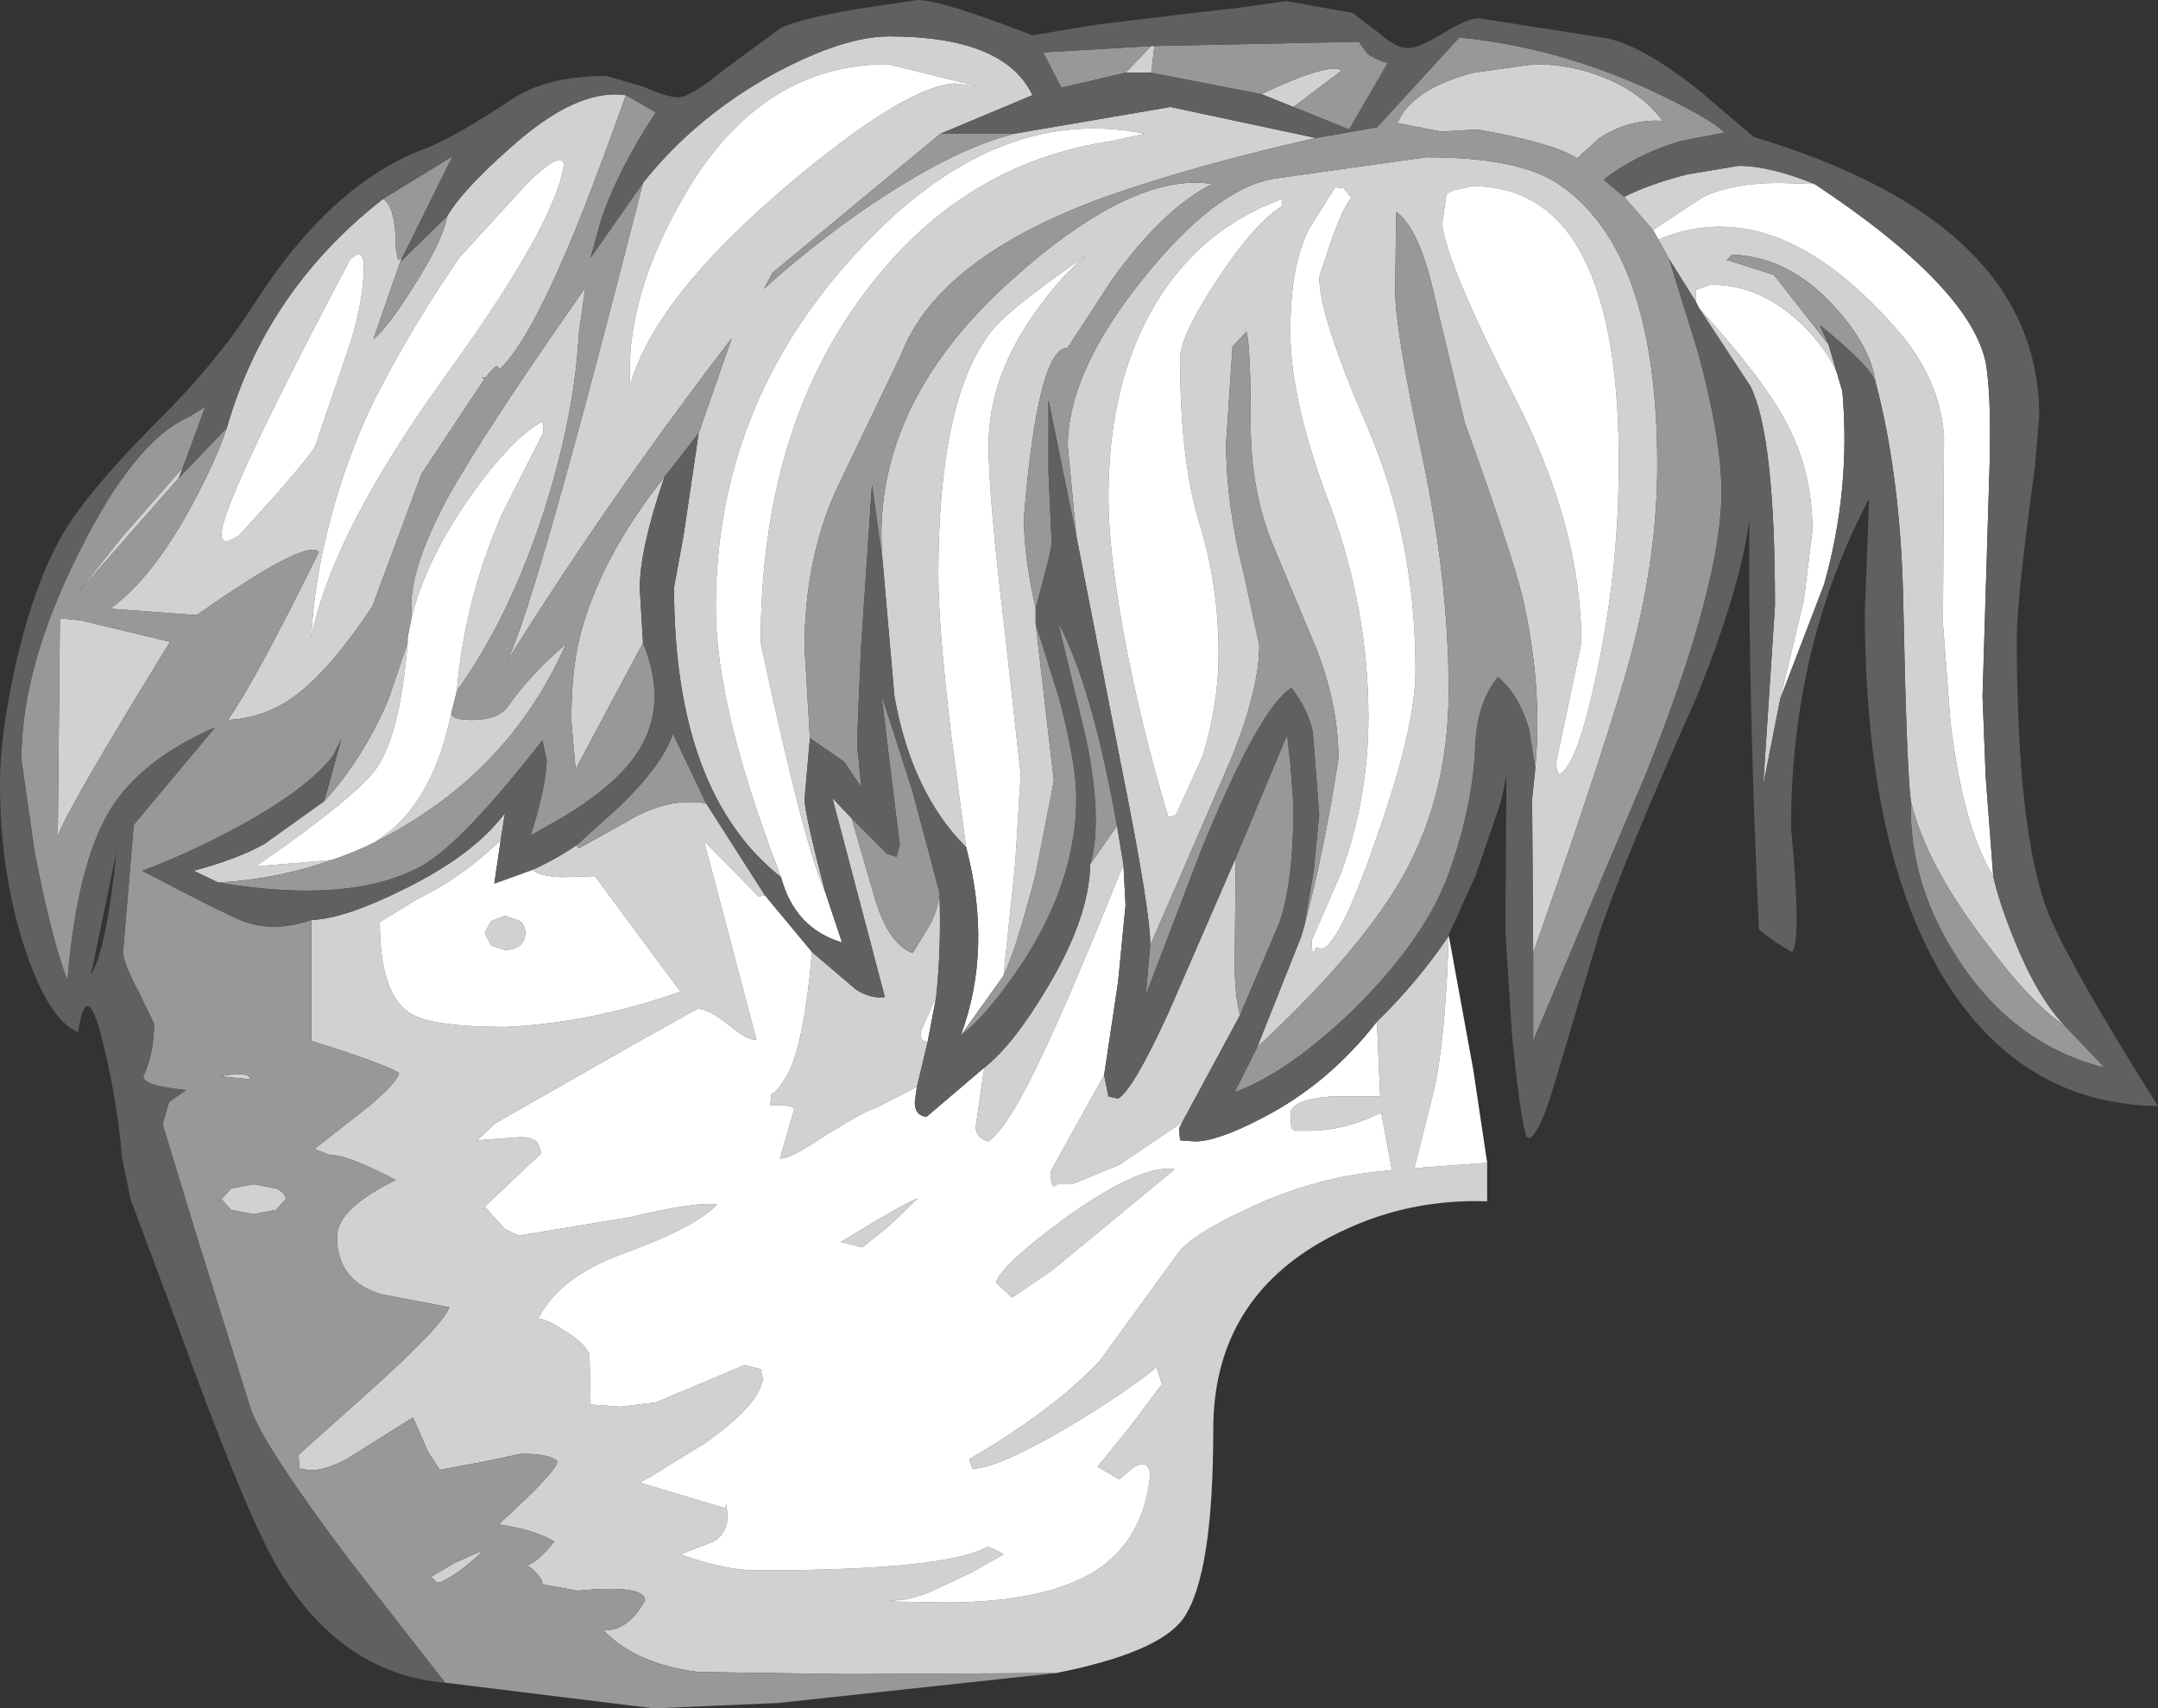 <?xml version="1.0" encoding="UTF-8" standalone="no"?>
<svg xmlns:ffdec="https://www.free-decompiler.com/flash" xmlns:xlink="http://www.w3.org/1999/xlink" ffdec:objectType="shape" height="79.85px" width="100.85px" xmlns="http://www.w3.org/2000/svg">
  <rect width="100%" height="100%" fill="#333333" stroke="none"/>
  <g transform="matrix(1.0, 0.0, 0.0, 1.0, 37.55, 51.4)">
    <path d="M-29.0 -29.55 L-29.2 -29.05 -33.95 -23.65 -31.85 -26.3 -29.0 -29.55 M-26.95 -31.4 Q-25.1 -37.85 -19.65 -42.1 -19.05 -41.75 -19.05 -39.8 L-18.95 -39.25 -18.75 -39.35 -18.85 -39.15 -20.1 -35.55 Q-19.45 -36.05 -18.2 -38.05 -16.85 -40.15 -16.65 -41.3 -15.95 -42.5 -13.75 -44.45 -10.6 -47.3 -8.3 -46.95 -10.1 -41.9 -11.15 -39.5 -13.0 -35.2 -14.25 -34.1 L-14.25 -34.15 Q-14.25 -34.55 -14.85 -33.75 L-15.05 -33.75 -14.9 -33.7 -17.85 -29.25 -20.15 -23.05 Q-22.05 -20.2 -23.6 -19.0 -25.05 -17.85 -26.9 -17.75 -25.6 -19.6 -22.65 -25.6 -23.25 -26.25 -28.35 -22.65 L-32.4 -22.95 Q-30.45 -24.35 -28.6 -27.75 -27.45 -29.9 -26.95 -31.4 M-7.5 -42.85 Q-5.05 -45.95 -1.3 -48.0 1.9 -49.7 4.0 -49.7 9.4 -49.7 10.7 -46.95 L6.4 -45.15 -1.45 -38.65 -1.85 -37.9 Q0.2 -39.75 2.6 -41.45 6.85 -44.4 9.85 -45.15 L17.15 -46.4 23.95 -44.95 Q18.4 -43.7 14.25 -42.25 6.3 -39.4 4.55 -34.8 L1.55 -28.55 Q0.05 -25.25 0.05 -21.15 L0.3 -16.9 0.05 -14.05 Q0.05 -13.4 1.0 -9.75 0.05 -11.8 -2.0 -21.35 -2.0 -31.25 2.85 -37.7 7.35 -43.75 14.35 -44.8 L15.95 -45.15 Q8.85 -46.6 2.4 -39.5 -4.1 -32.4 -4.1 -23.0 -4.1 -18.3 -1.05 -10.4 -6.05 -14.35 -6.05 -23.95 L-5.6 -26.4 -4.9 -31.15 -3.35 -35.6 Q-9.1 -28.1 -13.85 -20.5 -12.5 -23.2 -7.5 -42.85 M38.35 -42.2 Q39.55 -42.8 41.3 -43.25 L43.7 -43.65 Q45.15 -43.65 47.25 -42.8 L45.6 -42.85 Q43.45 -42.85 42.05 -42.2 L39.7 -40.65 38.35 -42.2 M55.6 -10.45 Q55.85 -9.3 56.55 -7.55 57.65 -4.8 58.95 -3.45 57.35 -4.5 55.1 -7.55 52.45 -11.05 51.75 -13.95 51.55 -15.55 51.4 -23.0 51.3 -29.0 50.1 -33.55 49.85 -35.25 48.15 -37.1 46.05 -39.4 43.4 -39.5 L43.15 -39.25 45.35 -38.55 47.9 -35.3 48.3 -33.95 Q47.85 -35.05 46.7 -36.2 44.75 -38.1 42.4 -38.1 L41.7 -37.85 41.7 -37.3 40.45 -39.3 39.95 -40.2 Q45.4 -42.5 51.05 -36.05 53.1 -33.75 53.3 -31.0 L53.25 -22.25 53.6 -17.65 Q54.2 -12.7 55.6 -10.45 M45.65 -18.75 L44.85 -14.7 45.4 -23.1 Q45.4 -31.05 44.25 -33.35 L41.85 -37.0 Q44.85 -33.7 45.9 -31.7 47.15 -29.4 47.15 -26.6 L46.75 -23.35 45.65 -18.75 M34.1 -6.85 L34.05 -14.05 34.2 -15.5 Q34.55 -19.35 33.6 -23.5 33.05 -25.7 30.9 -31.65 L29.5 -37.5 Q28.8 -40.7 27.7 -41.5 L27.65 -37.85 Q27.65 -36.0 28.9 -30.15 30.15 -24.3 30.15 -19.1 30.15 -14.35 28.1 -10.6 26.15 -7.05 21.2 -2.45 L23.25 -7.6 23.4 -8.1 Q24.35 -11.7 25.0 -15.95 25.0 -18.35 24.0 -21.0 L21.95 -25.9 Q20.9 -28.45 20.9 -31.55 20.9 -35.2 20.7 -35.9 L20.05 -35.2 19.75 -30.7 Q19.75 -27.85 20.55 -24.7 L21.3 -21.25 Q21.3 -19.15 19.95 -15.85 L16.2 -7.2 Q16.25 -8.65 14.8 -15.85 L12.75 -26.35 12.35 -30.55 Q12.35 -34.0 15.85 -38.35 19.25 -42.6 22.0 -43.05 L29.1 -44.05 Q33.35 -44.05 35.2 -42.85 39.9 -39.8 39.9 -29.65 39.9 -25.45 38.7 -20.9 37.7 -17.1 34.1 -6.85 M10.85 -22.95 L10.85 -22.25 11.7 -14.9 10.85 -10.55 Q9.95 -7.05 9.35 -5.8 L9.9 -11.1 10.15 -15.2 9.4 -22.0 Q8.65 -28.2 8.65 -30.6 8.65 -33.9 11.05 -37.1 12.1 -38.55 13.2 -39.45 9.35 -36.8 8.65 -35.75 6.3 -32.55 6.3 -24.5 6.3 -22.15 6.9 -17.05 L7.6 -11.8 Q5.05 -14.35 4.25 -18.85 L3.7 -25.15 Q3.05 -32.25 9.6 -38.2 15.35 -43.4 19.1 -42.8 16.8 -41.65 14.4 -38.3 L12.35 -35.15 Q10.95 -35.15 10.3 -27.2 10.3 -25.4 10.85 -22.95 M-6.5 -29.1 Q-7.65 -25.75 -7.65 -23.9 L-7.5 -21.35 -10.65 -15.45 -10.85 -17.7 Q-10.85 -20.05 -10.45 -21.65 -9.5 -25.35 -6.5 -29.1 M-27.35 -10.15 L-28.5 -10.7 Q-26.45 -11.25 -25.2 -11.95 L-22.4 -13.95 Q-20.6 -15.9 -19.4 -18.7 L-18.5 -21.35 Q-18.85 -17.1 -19.95 -15.5 -20.85 -14.2 -25.6 -10.9 L-22.05 -11.2 Q-24.6 -10.3 -27.35 -10.15 M-23.0 -8.4 Q-21.45 -8.45 -18.65 -9.85 -15.4 -11.45 -13.95 -13.4 L-14.15 -12.15 Q-15.85 -10.45 -18.1 -9.35 L-19.8 -8.3 Q-19.8 -4.95 -18.4 -4.05 -17.4 -3.4 -13.9 -3.4 -9.85 -3.6 -5.75 -5.05 L-9.75 -10.45 -11.3 -10.4 Q-12.4 -10.45 -12.65 -10.75 -11.55 -11.25 -10.6 -11.9 L-10.5 -11.75 -8.25 -13.0 Q-6.35 -14.15 -4.55 -13.85 L-1.8 -9.55 -2.1 -9.5 -4.65 -12.1 -2.2 -2.8 Q-2.6 -2.75 -3.5 -3.5 -4.45 -4.25 -4.95 -4.25 L-8.0 -2.55 -14.4 1.1 -15.25 1.9 -13.25 1.75 Q-12.6 1.75 -12.4 2.05 L-12.25 2.5 -14.9 5.0 -13.95 6.05 -13.3 6.35 -8.15 5.5 Q-5.0 4.75 -4.05 4.9 -5.0 5.95 -8.45 7.2 -11.45 8.3 -12.4 10.25 -12.1 10.2 -11.25 10.75 -10.3 11.3 -10.0 11.9 L-9.95 14.25 -8.55 14.35 -6.9 14.15 -2.75 12.4 -2.0 12.6 -1.9 13.05 Q-2.05 14.25 -4.6 16.05 L-7.2 17.65 -7.65 17.9 -3.65 19.1 -3.6 18.9 -3.55 19.45 Q-3.55 20.25 -4.2 20.65 L-5.75 21.25 Q-3.7 22.0 -2.15 22.0 6.65 22.0 8.6 20.9 L8.9 21.0 9.35 21.25 7.75 22.15 5.7 23.1 4.85 23.35 3.8 23.45 6.6 23.5 Q11.25 23.5 13.6 22.05 15.9 20.6 16.2 17.55 16.15 16.75 15.4 17.2 L14.75 17.75 13.75 17.15 15.25 15.3 16.75 13.3 16.5 12.5 Q15.05 13.7 12.2 15.4 9.0 17.25 7.9 17.25 L7.75 16.8 Q11.7 14.5 13.85 12.2 L17.45 7.25 Q18.05 6.35 20.65 5.15 23.95 3.55 27.5 3.3 L27.0 0.6 Q25.3 1.45 23.6 1.45 L22.9 1.45 22.95 1.4 22.8 1.35 22.75 0.7 Q22.75 0.0 24.65 -0.15 L26.95 -0.15 26.8 -3.65 Q28.7 -5.5 30.15 -7.65 30.0 -2.75 29.45 -0.4 L28.55 3.2 31.95 2.95 31.95 4.75 Q27.75 4.6 24.1 6.7 19.15 9.6 19.15 15.4 19.15 22.25 17.75 24.25 16.6 25.85 11.8 26.8 L2.05 26.85 -4.9 26.75 Q-7.8 26.4 -9.35 24.8 -8.2 24.85 -7.4 23.4 -7.45 22.65 -10.55 22.95 L-12.2 22.65 Q-12.2 22.3 -12.9 21.75 -12.5 21.65 -11.85 20.9 L-11.65 20.65 Q-12.55 20.1 -14.25 19.85 -11.5 17.35 -11.5 16.9 -11.85 16.55 -13.2 16.55 L-15.1 16.95 -17.0 17.3 -17.55 16.45 -18.25 14.85 -21.35 16.8 Q-22.7 17.5 -23.4 17.25 L-23.55 17.25 -23.6 16.6 -20.25 13.6 Q-16.85 10.55 -16.55 9.7 L-19.7 9.1 Q-21.8 8.5 -21.8 6.4 -21.8 5.1 -19.05 3.75 -21.5 2.5 -22.1 2.6 L-22.85 2.3 -20.3 0.3 Q-18.95 -0.85 -18.9 -1.25 -19.65 -1.7 -23.0 -2.75 L-23.0 -8.4 M0.4 -6.9 L2.45 -5.15 Q3.15 -4.7 3.8 -4.8 L1.35 -14.1 2.25 -13.15 3.25 -9.7 Q3.9 -7.3 5.1 -6.85 L5.95 -8.25 Q6.35 -9.1 6.35 -9.7 6.45 -7.2 6.2 -4.8 L5.55 -3.35 Q5.3 -2.75 5.8 -2.7 L5.3 -0.6 3.35 0.4 Q2.9 0.5 1.05 1.65 -0.65 2.8 -1.1 2.75 L-0.45 0.5 Q-0.35 0.25 -1.35 0.25 L-1.55 0.25 -1.5 -0.25 Q-1.2 -0.4 -0.8 -1.1 0.0 -2.4 0.4 -6.9 M8.45 -1.5 Q9.8 -2.55 11.4 -5.25 13.35 -8.5 13.4 -11.0 L14.65 -12.8 14.95 -11.0 Q12.05 -3.75 10.5 -0.75 9.4 1.4 8.65 1.95 8.05 1.8 8.05 1.25 L8.45 -1.5 M14.05 -1.15 L14.25 -0.15 14.7 -0.05 Q15.4 -0.45 17.05 -4.05 L20.2 -11.3 20.15 -6.45 Q20.15 -4.85 20.4 -3.95 L17.7 1.05 14.75 3.05 12.55 3.95 11.85 3.95 Q11.55 4.3 11.55 3.35 L14.05 -1.15 M27.75 -45.65 Q28.45 -47.25 31.3 -48.0 L34.15 -48.4 Q35.85 -48.4 37.35 -47.8 39.15 -47.1 40.15 -45.75 38.6 -45.85 37.2 -44.95 L36.15 -44.0 Q35.1 -44.7 31.5 -45.35 L29.8 -45.25 27.75 -45.65 M22.9 -46.4 L21.4 -47.0 Q24.55 -48.5 25.15 -48.1 L22.9 -46.4 M16.25 -48.0 L15.05 -48.0 16.25 -49.25 16.4 -49.25 16.25 -48.0 M35.3 -15.2 Q36.15 -15.55 37.05 -19.85 38.05 -24.45 38.1 -29.25 38.25 -42.7 31.25 -42.7 L30.35 -42.5 Q30.1 -42.35 30.05 -42.35 L29.85 -40.95 Q30.0 -39.15 33.25 -32.8 36.35 -26.75 36.35 -21.35 L35.15 -15.65 35.3 -15.2 M22.35 -41.75 L22.35 -42.1 Q18.55 -40.7 16.45 -37.2 14.25 -33.55 14.25 -28.15 14.25 -25.75 14.95 -21.85 15.75 -17.5 17.05 -13.2 L17.4 -13.3 18.65 -16.05 Q19.4 -18.5 19.4 -20.85 19.4 -24.05 18.5 -26.95 17.6 -29.9 17.6 -34.65 17.6 -35.7 19.35 -38.35 21.15 -41.05 22.35 -41.75 M25.6 -42.15 L25.25 -42.6 24.85 -42.65 23.65 -40.75 Q22.75 -39.05 22.75 -35.9 22.75 -32.65 24.6 -27.8 26.4 -22.9 26.4 -17.9 26.4 -14.05 25.1 -10.55 L23.75 -7.45 Q23.75 -6.8 23.85 -6.9 L23.95 -7.1 24.25 -7.05 Q25.1 -7.35 26.8 -12.3 28.6 -17.4 28.6 -20.05 28.6 -26.25 26.35 -31.45 24.1 -36.65 24.1 -38.45 L24.65 -40.1 Q25.2 -41.7 25.6 -42.15 M-8.1 -33.4 Q-6.95 -37.45 -0.85 -42.65 4.75 -47.4 7.1 -47.5 L8.2 -47.35 3.95 -48.4 Q-2.0 -48.4 -5.55 -42.3 -8.35 -37.5 -8.1 -33.4 M17.35 3.25 L11.65 7.95 9.75 9.25 9.0 8.55 Q9.2 7.75 12.35 5.45 15.8 3.0 17.35 3.25 M5.35 4.6 L4.0 5.9 2.75 6.9 1.75 6.65 3.4 5.65 Q4.85 4.8 5.35 4.6 M-23.0 -21.6 Q-22.05 -26.45 -16.75 -33.8 -11.6 -40.9 -11.2 -43.7 -11.25 -44.4 -12.8 -42.95 L-16.05 -39.4 Q-18.1 -36.45 -19.75 -33.3 -20.8 -31.35 -21.7 -28.55 -22.85 -24.85 -23.0 -21.6 M-16.2 -19.1 Q-15.85 -23.3 -14.1 -27.35 L-12.15 -31.2 -12.2 -31.7 Q-13.6 -30.95 -15.5 -28.3 -17.6 -25.35 -18.3 -22.6 -18.55 -24.55 -16.65 -28.1 -14.9 -31.25 -10.2 -37.95 L-10.5 -35.8 Q-10.7 -32.0 -12.1 -27.6 -13.7 -22.6 -16.2 -19.1 M-20.0 -12.05 L-19.4 -12.5 Q-17.25 -14.2 -16.45 -18.1 -16.5 -17.75 -15.5 -17.75 -14.25 -17.75 -13.8 -18.4 -12.7 -19.95 -11.1 -21.3 -13.35 -16.2 -18.0 -13.2 -19.0 -12.55 -20.0 -12.05 M-20.55 -38.9 Q-20.55 -39.9 -21.2 -39.25 -26.2 -29.8 -27.05 -27.15 -27.55 -25.55 -26.35 -26.4 L-24.5 -28.45 Q-22.85 -30.35 -22.8 -30.6 L-21.15 -35.45 Q-20.55 -37.45 -20.55 -38.9 M-33.75 -22.4 L-29.6 -21.4 Q-34.5 -13.45 -34.85 -12.3 L-34.75 -22.5 -33.75 -22.4 M-25.85 -0.95 L-27.3 -1.1 -26.5 -1.2 Q-25.85 -1.2 -25.85 -0.95 M-13.0 -7.8 Q-13.0 -7.45 -13.25 -7.2 -13.55 -7.0 -13.95 -7.0 L-14.6 -7.2 -14.9 -7.8 -14.6 -8.35 -13.95 -8.6 -13.25 -8.35 Q-13.0 -8.15 -13.0 -7.8 M-14.95 21.05 Q-16.0 22.1 -16.95 22.55 L-17.15 22.55 -17.4 22.3 -16.3 21.65 -14.95 21.05 M-24.2 4.65 L-24.65 5.15 -25.7 5.35 -26.75 5.15 -27.2 4.65 -26.75 4.15 -25.7 3.95 -24.65 4.15 Q-24.2 4.35 -24.2 4.65" fill="#d1d1d1" fill-rule="evenodd" stroke="none"/>
    <path d="M47.25 -42.8 Q54.5 -38.0 55.25 -34.45 55.55 -32.75 55.4 -28.7 L55.1 -18.85 55.25 -15.05 55.6 -10.45 Q54.2 -12.7 53.6 -17.65 L53.25 -22.25 53.3 -31.0 Q53.1 -33.75 51.05 -36.05 45.4 -42.5 39.95 -40.2 L39.7 -40.65 42.05 -42.2 Q43.45 -42.85 45.6 -42.85 L47.25 -42.8 M48.3 -33.95 L48.55 -33.1 Q48.95 -28.55 47.7 -24.1 L45.65 -18.75 46.75 -23.35 47.15 -26.6 Q47.15 -29.4 45.9 -31.7 44.85 -33.7 41.85 -37.0 L41.7 -37.3 41.7 -37.85 42.4 -38.1 Q44.75 -38.1 46.7 -36.2 47.85 -35.05 48.3 -33.95 M7.35 -3.0 Q8.85 -7.05 7.6 -11.8 L6.9 -17.05 Q6.3 -22.15 6.3 -24.5 6.3 -32.55 8.65 -35.75 9.35 -36.8 13.2 -39.45 12.1 -38.55 11.05 -37.1 8.65 -33.9 8.65 -30.6 8.65 -28.2 9.4 -22.0 L10.15 -15.2 9.9 -11.1 9.35 -5.8 7.35 -3.0 M1.0 -9.75 L1.8 -7.35 Q-0.4 -8.0 -1.05 -10.4 -4.1 -18.3 -4.1 -23.0 -4.1 -32.4 2.4 -39.5 8.85 -46.6 15.95 -45.15 L14.35 -44.8 Q7.35 -43.75 2.85 -37.7 -2.0 -31.25 -2.0 -21.35 0.05 -11.8 1.0 -9.75 M-14.15 -12.15 L-14.45 -10.1 -12.65 -10.75 Q-12.4 -10.45 -11.3 -10.4 L-9.75 -10.45 -5.75 -5.05 Q-9.85 -3.6 -13.9 -3.4 -17.4 -3.4 -18.4 -4.05 -19.8 -4.95 -19.8 -8.3 L-18.1 -9.35 Q-15.85 -10.45 -14.15 -12.15 M-1.8 -9.55 L0.4 -6.9 Q0.0 -2.4 -0.8 -1.1 -1.2 -0.4 -1.5 -0.25 L-1.55 0.25 -1.35 0.25 Q-0.35 0.25 -0.45 0.5 L-1.1 2.75 Q-0.65 2.8 1.05 1.65 2.9 0.5 3.35 0.4 L5.3 -0.6 5.2 0.1 Q5.2 0.75 5.75 0.8 L8.45 -1.5 8.05 1.25 Q8.05 1.8 8.65 1.95 9.4 1.4 10.5 -0.75 12.05 -3.75 14.95 -11.0 L15.05 -9.1 14.7 -5.5 14.05 -1.15 11.55 3.35 Q11.55 4.3 11.85 3.95 L12.55 3.95 14.75 3.05 17.7 1.05 17.55 1.35 17.6 1.9 18.3 1.95 Q19.35 1.95 21.45 0.85 24.55 -0.75 26.8 -3.65 L26.95 -0.15 24.65 -0.15 Q22.75 0.0 22.75 0.7 L22.8 1.35 22.95 1.4 22.9 1.45 23.6 1.45 Q25.3 1.45 27.0 0.6 L27.5 3.3 Q23.95 3.55 20.65 5.15 18.05 6.35 17.45 7.25 L13.85 12.2 Q11.7 14.5 7.75 16.8 L7.9 17.25 Q9.0 17.25 12.2 15.4 15.05 13.7 16.5 12.5 L16.75 13.3 15.25 15.3 13.75 17.15 14.75 17.75 15.4 17.2 Q16.15 16.75 16.2 17.55 15.9 20.6 13.6 22.05 11.25 23.5 6.6 23.5 L3.8 23.45 4.85 23.35 5.7 23.1 7.75 22.15 9.35 21.25 8.9 21.0 8.6 20.9 Q6.65 22.0 -2.15 22.0 -3.7 22.0 -5.75 21.25 L-4.2 20.65 Q-3.55 20.25 -3.55 19.45 L-3.6 18.9 -3.65 19.1 -7.65 17.9 -7.2 17.65 -4.6 16.05 Q-2.05 14.25 -1.9 13.05 L-2.0 12.6 -2.75 12.4 -6.9 14.15 -8.55 14.35 -9.95 14.25 -10.0 11.9 Q-10.3 11.3 -11.25 10.75 -12.1 10.2 -12.4 10.25 -11.45 8.3 -8.45 7.2 -5.0 5.95 -4.05 4.9 -5.0 4.75 -8.15 5.5 L-13.3 6.35 -13.95 6.05 -14.9 5.0 -12.25 2.5 -12.4 2.05 Q-12.6 1.75 -13.25 1.75 L-15.25 1.9 -14.4 1.1 -8.0 -2.55 -4.95 -4.25 Q-4.45 -4.25 -3.5 -3.5 -2.6 -2.75 -2.2 -2.8 L-4.65 -12.1 -2.1 -9.5 -1.8 -9.55 M6.2 -4.8 L5.8 -2.7 Q5.3 -2.75 5.55 -3.35 L6.2 -4.8 M30.15 -7.65 L30.15 -7.7 31.3 -1.4 31.95 2.95 28.55 3.2 29.45 -0.4 Q30.0 -2.75 30.15 -7.65 M25.6 -42.15 Q25.2 -41.7 24.65 -40.1 L24.1 -38.45 Q24.1 -36.65 26.35 -31.45 28.6 -26.25 28.6 -20.05 28.6 -17.4 26.8 -12.3 25.1 -7.35 24.25 -7.05 L23.95 -7.1 23.85 -6.9 Q23.75 -6.8 23.75 -7.45 L25.1 -10.55 Q26.4 -14.05 26.4 -17.9 26.4 -22.9 24.6 -27.8 22.75 -32.65 22.75 -35.9 22.75 -39.05 23.65 -40.75 L24.85 -42.65 25.25 -42.6 25.6 -42.15 M22.35 -41.75 Q21.15 -41.05 19.35 -38.35 17.6 -35.7 17.6 -34.65 17.6 -29.9 18.5 -26.95 19.4 -24.05 19.4 -20.85 19.4 -18.5 18.65 -16.05 L17.4 -13.3 17.05 -13.2 Q15.75 -17.5 14.95 -21.85 14.25 -25.75 14.25 -28.15 14.25 -33.55 16.45 -37.2 18.55 -40.7 22.35 -42.1 L22.35 -41.75 M35.3 -15.2 L35.15 -15.65 36.35 -21.35 Q36.35 -26.75 33.25 -32.8 30.0 -39.15 29.85 -40.95 L30.05 -42.35 Q30.1 -42.35 30.35 -42.5 L31.25 -42.7 Q38.25 -42.7 38.1 -29.25 38.05 -24.45 37.05 -19.85 36.15 -15.55 35.3 -15.2 M-8.1 -33.4 Q-8.35 -37.5 -5.55 -42.3 -2.0 -48.4 3.95 -48.4 L8.2 -47.35 7.1 -47.5 Q4.75 -47.4 -0.85 -42.65 -6.95 -37.45 -8.1 -33.4 M17.35 3.25 Q15.8 3.0 12.35 5.45 9.2 7.75 9.0 8.55 L9.75 9.25 11.65 7.95 17.35 3.25 M5.35 4.6 Q4.85 4.8 3.4 5.65 L1.75 6.65 2.75 6.9 4.0 5.9 5.35 4.6 M-23.0 -21.6 Q-22.85 -24.85 -21.7 -28.55 -20.8 -31.35 -19.75 -33.3 -18.1 -36.45 -16.05 -39.4 L-12.8 -42.95 Q-11.25 -44.4 -11.2 -43.7 -11.6 -40.9 -16.75 -33.8 -22.05 -26.45 -23.0 -21.6 M-18.3 -22.6 Q-17.6 -25.35 -15.5 -28.3 -13.6 -30.95 -12.2 -31.7 L-12.15 -31.2 -14.1 -27.35 Q-15.85 -23.3 -16.2 -19.1 L-16.45 -18.1 Q-17.25 -14.2 -19.4 -12.5 L-20.0 -12.05 Q-21.0 -11.55 -22.05 -11.2 L-25.6 -10.9 Q-20.85 -14.2 -19.95 -15.5 -18.85 -17.1 -18.5 -21.35 L-18.5 -21.6 -18.3 -22.6 M-20.55 -38.9 Q-20.55 -37.45 -21.15 -35.45 L-22.8 -30.6 Q-22.85 -30.35 -24.5 -28.45 L-26.35 -26.4 Q-27.55 -25.55 -27.05 -27.15 -26.2 -29.8 -21.2 -39.25 -20.55 -39.9 -20.55 -38.9 M-13.0 -7.8 Q-13.0 -8.15 -13.25 -8.35 L-13.95 -8.6 -14.6 -8.35 -14.9 -7.8 -14.6 -7.2 -13.95 -7.0 Q-13.55 -7.0 -13.25 -7.2 -13.0 -7.45 -13.0 -7.8" fill="#ffffff" fill-rule="evenodd" stroke="none"/>
    <path d="M-16.75 27.25 L-21.2 21.55 Q-25.3 16.1 -25.85 14.4 L-28.35 6.4 -29.95 1.15 -29.65 0.1 -28.85 -0.45 Q-30.9 -0.65 -30.85 -1.1 -30.35 -2.15 -30.35 -3.55 L-31.05 -5.0 Q-31.8 -6.4 -31.8 -6.9 L-31.3 -12.85 -27.5 -17.4 Q-30.95 -15.9 -32.4 -13.55 -33.95 -11.0 -34.4 -5.55 -35.25 -7.9 -35.95 -11.7 L-36.55 -15.9 Q-36.55 -20.25 -33.85 -25.6 -31.25 -30.85 -28.65 -31.95 L-27.95 -32.4 -29.0 -29.55 -31.85 -26.3 -33.95 -23.65 -29.2 -29.05 -26.95 -31.4 Q-27.45 -29.9 -28.6 -27.75 -30.45 -24.35 -32.4 -22.95 L-28.35 -22.65 Q-23.25 -26.25 -22.65 -25.6 -25.6 -19.6 -26.9 -17.75 -25.05 -17.85 -23.6 -19.0 -22.05 -20.2 -20.15 -23.05 L-17.85 -29.25 -14.9 -33.7 -15.05 -33.75 -14.85 -33.75 Q-14.25 -34.55 -14.25 -34.15 L-14.25 -34.1 Q-13.0 -35.2 -11.15 -39.5 -10.1 -41.9 -8.3 -46.95 L-6.9 -46.15 Q-8.65 -43.5 -9.45 -41.15 L-9.95 -39.35 -7.5 -42.85 Q-12.5 -23.2 -13.85 -20.5 -9.1 -28.1 -3.35 -35.6 L-4.9 -31.15 -6.5 -29.1 Q-9.5 -25.35 -10.45 -21.65 -10.85 -20.05 -10.85 -17.7 L-10.65 -15.45 -7.5 -21.35 Q-6.35 -18.55 -7.65 -16.4 -8.6 -14.8 -11.25 -13.2 L-12.75 -12.35 Q-12.05 -14.55 -12.0 -15.85 L-12.2 -16.8 Q-15.9 -12.05 -17.8 -10.95 -21.1 -9.1 -27.35 -10.15 -24.6 -10.3 -22.05 -11.2 -21.0 -11.55 -20.0 -12.05 -19.0 -12.55 -18.0 -13.2 -13.35 -16.2 -11.1 -21.3 -12.7 -19.95 -13.8 -18.4 -14.25 -17.75 -15.5 -17.75 -16.5 -17.75 -16.45 -18.1 L-16.2 -19.1 Q-13.7 -22.6 -12.1 -27.6 -10.7 -32.0 -10.5 -35.8 L-10.2 -37.95 Q-14.9 -31.25 -16.65 -28.1 -18.55 -24.55 -18.3 -22.6 L-18.5 -21.6 -18.5 -21.35 -19.4 -18.7 Q-20.6 -15.9 -22.4 -13.95 L-21.6 -16.85 -22.0 -16.05 Q-23.3 -14.4 -26.8 -12.55 -29.0 -11.4 -30.9 -10.7 -27.2 -8.75 -26.2 -8.35 -24.75 -7.8 -23.0 -8.4 L-23.0 -2.75 Q-19.65 -1.7 -18.9 -1.25 -18.95 -0.85 -20.3 0.3 L-22.85 2.3 -22.1 2.6 Q-21.5 2.5 -19.05 3.75 -21.8 5.1 -21.8 6.4 -21.8 8.5 -19.7 9.1 L-16.55 9.7 Q-16.85 10.55 -20.25 13.6 L-23.6 16.6 -23.55 17.25 -23.4 17.25 Q-22.7 17.5 -21.35 16.8 L-18.25 14.85 -17.55 16.45 -17.0 17.3 -15.1 16.95 -13.2 16.55 Q-11.85 16.55 -11.5 16.9 -11.5 17.35 -14.25 19.85 -12.55 20.1 -11.65 20.65 L-11.85 20.9 Q-12.5 21.65 -12.9 21.75 -12.2 22.3 -12.2 22.65 L-10.55 22.95 Q-7.45 22.65 -7.4 23.4 -8.2 24.85 -9.35 24.8 -7.8 26.4 -4.9 26.75 L2.05 26.85 11.8 26.8 -1.2 28.2 -7.0 28.45 -16.75 27.25 M-19.65 -42.1 L-16.4 -44.1 -18.75 -39.35 -18.95 -39.25 -19.05 -39.8 Q-19.05 -41.75 -19.65 -42.1 M-18.85 -39.15 L-16.65 -41.3 Q-16.85 -40.15 -18.2 -38.05 -19.45 -36.05 -20.1 -35.55 L-18.85 -39.15 M6.4 -45.15 L9.85 -45.15 Q6.85 -44.4 2.6 -41.45 0.2 -39.75 -1.85 -37.9 L-1.45 -38.65 6.4 -45.15 M23.95 -44.95 L26.8 -45.45 30.65 -49.65 Q35.15 -49.2 39.45 -47.25 42.35 -45.9 43.05 -45.2 L40.95 -44.8 Q38.85 -44.15 37.4 -43.0 L38.35 -42.2 39.7 -40.65 39.95 -40.2 40.45 -39.3 41.8 -34.95 Q42.9 -30.9 42.9 -28.4 42.9 -24.1 39.4 -15.3 L34.1 -2.75 34.1 -6.85 Q37.7 -17.1 38.7 -20.9 39.9 -25.45 39.9 -29.65 39.9 -39.8 35.2 -42.85 33.35 -44.05 29.1 -44.05 L22.0 -43.05 Q19.25 -42.6 15.85 -38.35 12.35 -34.0 12.35 -30.55 L12.75 -26.35 12.0 -30.0 11.45 -32.7 11.45 -29.3 11.6 -25.95 11.45 -25.25 10.85 -22.95 Q10.3 -25.4 10.3 -27.2 10.95 -35.15 12.35 -35.15 L14.4 -38.3 Q16.8 -41.65 19.1 -42.8 15.35 -43.4 9.6 -38.2 3.05 -32.25 3.7 -25.15 L3.2 -28.75 2.7 -21.3 Q2.45 -16.2 2.55 -16.2 L2.7 -14.6 1.9 -15.8 0.3 -16.9 0.05 -21.15 Q0.05 -25.25 1.55 -28.55 L4.55 -34.8 Q6.3 -39.4 14.25 -42.25 18.4 -43.7 23.95 -44.95 M58.95 -3.45 L60.8 -1.5 Q56.6 -2.55 54.0 -6.5 51.65 -10.05 51.75 -13.95 52.45 -11.05 55.1 -7.55 57.35 -4.5 58.95 -3.45 M50.1 -33.55 Q49.85 -34.3 47.5 -36.2 L47.9 -35.3 45.35 -38.55 43.15 -39.25 43.4 -39.5 Q46.05 -39.4 48.15 -37.1 49.85 -35.25 50.1 -33.55 M34.2 -15.5 L33.9 -17.35 Q33.4 -19.0 32.45 -19.75 31.5 -18.6 31.4 -16.65 31.3 -13.8 30.2 -10.7 29.15 -7.65 25.8 -4.3 22.65 -1.25 20.15 -0.35 L21.2 -2.45 Q26.15 -7.05 28.1 -10.6 30.15 -14.35 30.15 -19.1 30.15 -24.3 28.9 -30.15 27.65 -36.0 27.65 -37.85 L27.7 -41.5 Q28.8 -40.7 29.5 -37.5 L30.9 -31.65 Q33.05 -25.7 33.6 -23.5 34.55 -19.35 34.2 -15.5 M23.4 -8.1 L23.85 -10.75 24.1 -13.35 23.8 -17.2 Q23.55 -18.3 22.8 -19.25 21.3 -18.3 18.6 -11.7 L16.0 -4.9 16.2 -7.2 19.95 -15.85 Q21.3 -19.15 21.3 -21.25 L20.55 -24.7 Q19.75 -27.85 19.75 -30.7 L20.05 -35.2 20.7 -35.9 Q20.9 -35.2 20.9 -31.55 20.9 -28.45 21.95 -25.9 L24.0 -21.0 Q25.0 -18.35 25.0 -15.95 24.35 -11.7 23.4 -8.1 M10.85 -22.25 L11.95 -18.75 Q12.75 -15.7 12.75 -14.1 12.75 -10.3 10.3 -6.5 8.65 -4.0 7.35 -3.0 L9.35 -5.8 Q9.95 -7.05 10.85 -10.55 L11.7 -14.9 10.85 -22.25 M-10.6 -11.9 L-8.55 -13.75 Q-6.6 -15.65 -6.1 -17.1 L-4.55 -13.85 Q-6.35 -14.15 -8.25 -13.0 L-10.5 -11.75 -10.6 -11.9 M2.25 -13.15 L3.9 -11.5 4.35 -11.35 4.5 -11.9 4.1 -15.15 3.65 -18.9 5.1 -14.4 6.35 -9.7 Q6.35 -9.1 5.95 -8.25 L5.1 -6.85 Q3.9 -7.3 3.25 -9.7 L2.25 -13.15 M13.4 -11.0 Q14.0 -13.05 13.2 -16.9 L11.9 -22.3 Q13.5 -19.3 14.65 -12.8 L13.4 -11.0 M20.2 -11.3 L22.6 -17.05 22.75 -15.75 22.9 -13.75 Q22.9 -10.2 22.25 -8.3 L20.4 -3.95 Q20.15 -4.85 20.15 -6.45 L20.2 -11.3 M27.75 -45.65 L29.8 -45.25 31.5 -45.35 Q35.1 -44.7 36.15 -44.0 L37.2 -44.95 Q38.6 -45.85 40.15 -45.75 39.15 -47.1 37.35 -47.8 35.85 -48.4 34.15 -48.4 L31.3 -48.0 Q28.45 -47.25 27.75 -45.65 M16.4 -49.25 L25.95 -49.45 26.2 -49.1 Q26.35 -48.75 27.3 -48.45 L25.5 -45.35 22.9 -46.4 25.15 -48.1 Q24.55 -48.5 21.4 -47.0 L16.25 -48.0 16.4 -49.25 M15.05 -48.0 L12.05 -47.3 11.2 -48.95 16.25 -49.25 15.05 -48.0 M-33.75 -22.4 L-34.75 -22.5 -34.85 -12.3 Q-34.5 -13.45 -29.6 -21.4 L-33.75 -22.4 M-25.85 -0.95 Q-25.85 -1.2 -26.5 -1.2 L-27.3 -1.1 -25.85 -0.95 M-24.2 4.65 Q-24.2 4.35 -24.65 4.15 L-25.7 3.95 -26.75 4.15 -27.2 4.65 -26.75 5.15 -25.7 5.35 -24.65 5.15 -24.2 4.65 M-14.95 21.05 L-16.3 21.65 -17.4 22.3 -17.15 22.55 -16.95 22.55 Q-16.0 22.1 -14.95 21.05" fill="#989898" fill-rule="evenodd" stroke="none"/>
    <path d="M-16.75 27.25 Q-21.55 26.85 -24.5 22.0 -26.05 19.45 -29.45 10.0 L-31.45 4.65 -31.85 2.7 Q-32.05 0.2 -32.7 -2.5 -33.5 -5.9 -33.9 -3.15 -35.3 -3.75 -36.4 -7.1 -37.55 -10.6 -37.55 -14.8 -37.55 -17.0 -36.85 -20.2 -35.95 -24.2 -34.55 -26.55 -33.4 -28.45 -30.5 -31.4 -27.45 -34.4 -25.7 -37.15 -22.1 -42.8 -17.7 -44.45 -16.35 -44.95 -13.65 -46.75 -12.0 -47.85 -9.2 -47.85 L-7.5 -47.35 Q-6.35 -46.85 -5.85 -46.85 -5.3 -46.85 -3.7 -48.15 L-1.05 -50.1 Q-0.2 -50.5 2.3 -50.95 L5.35 -51.4 Q6.45 -51.4 10.7 -49.75 L13.7 -50.25 17.85 -50.75 20.45 -51.05 22.55 -51.35 25.65 -50.8 26.9 -49.85 Q27.7 -49.15 28.25 -49.15 28.75 -49.15 29.9 -49.85 31.05 -50.55 31.55 -50.55 L37.6 -49.6 Q39.35 -49.2 42.0 -47.05 L44.4 -45.0 Q57.75 -41.0 57.75 -31.95 L57.55 -29.6 Q56.7 -23.4 56.7 -21.6 56.7 -12.4 58.2 -8.65 59.3 -6.05 63.3 0.3 57.0 0.2 53.4 -5.5 49.6 -11.6 49.6 -22.85 L49.8 -28.1 Q46.15 -21.15 46.15 -12.7 46.65 -7.5 46.2 -6.9 45.45 -7.3 44.65 -7.95 44.15 -18.85 44.2 -27.1 43.8 -23.95 41.75 -18.85 38.2 -10.85 37.2 -7.8 L35.2 -1.1 Q34.5 1.4 33.95 1.8 L33.8 1.75 Q33.5 1.0 33.1 -3.15 L32.8 -7.9 32.85 -15.15 32.6 -13.95 31.4 -10.45 30.15 -7.7 30.15 -7.65 Q28.7 -5.5 26.8 -3.65 24.55 -0.75 21.45 0.85 19.35 1.95 18.3 1.95 L17.6 1.9 17.55 1.35 17.7 1.05 20.4 -3.95 22.25 -8.3 Q22.9 -10.2 22.9 -13.75 L22.75 -15.75 22.6 -17.05 20.2 -11.3 17.05 -4.05 Q15.4 -0.45 14.7 -0.05 L14.25 -0.15 14.05 -1.15 14.7 -5.5 15.05 -9.1 14.95 -11.0 14.65 -12.8 Q13.5 -19.3 11.9 -22.3 L13.2 -16.9 Q14.0 -13.05 13.4 -11.0 13.35 -8.5 11.4 -5.25 9.8 -2.55 8.45 -1.5 L5.75 0.8 Q5.2 0.75 5.2 0.1 L5.3 -0.6 5.8 -2.7 6.2 -4.8 Q6.45 -7.2 6.35 -9.7 L5.1 -14.4 3.65 -18.9 4.1 -15.15 4.5 -11.9 4.35 -11.35 3.9 -11.5 2.25 -13.15 1.35 -14.1 3.8 -4.8 Q3.15 -4.7 2.45 -5.15 L0.4 -6.9 -1.8 -9.55 -4.55 -13.85 -6.1 -17.1 Q-6.6 -15.65 -8.55 -13.75 L-10.6 -11.9 Q-11.55 -11.25 -12.65 -10.75 L-14.45 -10.1 -14.15 -12.15 -13.95 -13.4 Q-15.4 -11.45 -18.65 -9.85 -21.45 -8.45 -23.0 -8.4 -24.75 -7.8 -26.2 -8.35 -27.2 -8.75 -30.9 -10.7 -29.0 -11.4 -26.8 -12.55 -23.3 -14.4 -22.0 -16.05 L-21.6 -16.85 -22.4 -13.95 -25.2 -11.95 Q-26.45 -11.25 -28.5 -10.7 L-27.35 -10.15 Q-21.1 -9.1 -17.8 -10.95 -15.9 -12.05 -12.2 -16.8 L-12.0 -15.85 Q-12.05 -14.55 -12.75 -12.35 L-11.25 -13.2 Q-8.6 -14.8 -7.65 -16.4 -6.35 -18.55 -7.5 -21.35 L-7.65 -23.9 Q-7.65 -25.75 -6.5 -29.1 L-4.9 -31.15 -5.6 -26.4 -6.05 -23.95 Q-6.05 -14.35 -1.05 -10.4 -0.4 -8.0 1.8 -7.35 L1.0 -9.75 Q0.05 -13.4 0.05 -14.05 L0.3 -16.9 1.9 -15.8 2.7 -14.6 2.55 -16.2 Q2.45 -16.2 2.7 -21.3 L3.2 -28.75 3.7 -25.15 4.25 -18.85 Q5.05 -14.35 7.6 -11.8 8.85 -7.05 7.35 -3.0 8.65 -4.0 10.3 -6.5 12.75 -10.3 12.75 -14.1 12.75 -15.7 11.95 -18.75 L10.85 -22.25 10.85 -22.95 11.45 -25.25 11.6 -25.95 11.45 -29.3 11.45 -32.7 12.0 -30.0 12.75 -26.35 14.8 -15.85 Q16.25 -8.65 16.2 -7.2 L16.0 -4.9 18.6 -11.7 Q21.3 -18.3 22.8 -19.25 23.55 -18.3 23.8 -17.2 L24.1 -13.35 23.85 -10.75 23.4 -8.1 23.25 -7.6 21.2 -2.45 20.15 -0.35 Q22.65 -1.25 25.8 -4.3 29.15 -7.65 30.2 -10.7 31.3 -13.8 31.4 -16.65 31.5 -18.6 32.45 -19.75 33.4 -19.0 33.9 -17.35 L34.2 -15.5 34.05 -14.05 34.1 -6.85 34.1 -2.75 39.4 -15.3 Q42.9 -24.1 42.9 -28.4 42.9 -30.9 41.8 -34.95 L40.45 -39.3 41.7 -37.3 41.85 -37.0 44.25 -33.35 Q45.4 -31.05 45.4 -23.1 L44.85 -14.7 45.65 -18.75 47.7 -24.1 Q48.95 -28.55 48.55 -33.1 L48.3 -33.95 47.9 -35.3 47.5 -36.2 Q49.85 -34.3 50.1 -33.55 51.3 -29.0 51.4 -23.0 51.55 -15.55 51.75 -13.95 51.65 -10.05 54.0 -6.5 56.6 -2.55 60.8 -1.5 L58.95 -3.45 Q57.65 -4.8 56.55 -7.55 55.85 -9.3 55.6 -10.45 L55.25 -15.05 55.1 -18.85 55.4 -28.7 Q55.55 -32.75 55.25 -34.45 54.5 -38.0 47.25 -42.8 45.15 -43.65 43.7 -43.65 L41.3 -43.25 Q39.55 -42.8 38.35 -42.2 L37.4 -43.0 Q38.85 -44.15 40.95 -44.8 L43.05 -45.2 Q42.35 -45.9 39.45 -47.25 35.15 -49.2 30.65 -49.65 L26.8 -45.45 23.95 -44.95 17.15 -46.4 9.85 -45.15 6.4 -45.15 10.7 -46.95 Q9.4 -49.7 4.0 -49.7 1.9 -49.7 -1.3 -48.0 -5.05 -45.95 -7.5 -42.85 L-9.95 -39.35 -9.45 -41.15 Q-8.65 -43.5 -6.9 -46.15 L-8.3 -46.95 Q-10.6 -47.3 -13.75 -44.45 -15.95 -42.5 -16.65 -41.3 L-18.85 -39.15 -18.75 -39.35 -16.4 -44.1 -19.65 -42.1 Q-25.1 -37.85 -26.95 -31.4 L-29.2 -29.05 -29.0 -29.55 -27.95 -32.4 -28.65 -31.95 Q-31.25 -30.85 -33.85 -25.6 -36.55 -20.25 -36.55 -15.9 L-35.95 -11.7 Q-35.25 -7.9 -34.4 -5.55 -33.95 -11.0 -32.4 -13.55 -30.95 -15.9 -27.5 -17.4 L-31.3 -12.85 -31.8 -6.9 Q-31.8 -6.4 -31.05 -5.0 L-30.35 -3.55 Q-30.35 -2.15 -30.85 -1.1 -30.9 -0.65 -28.85 -0.45 L-29.65 0.1 -29.95 1.15 -28.35 6.4 -25.85 14.4 Q-25.3 16.1 -21.2 21.55 L-16.75 27.25 M22.9 -46.4 L25.5 -45.35 27.3 -48.45 Q26.35 -48.75 26.2 -49.1 L25.95 -49.45 16.4 -49.25 16.25 -49.25 11.2 -48.95 12.05 -47.3 15.05 -48.0 16.25 -48.0 21.4 -47.0 22.9 -46.4 M-32.1 -11.6 L-33.3 -5.85 Q-32.6 -6.9 -32.1 -11.6" fill="#606060" fill-rule="evenodd" stroke="none"/>
  </g>
</svg>
